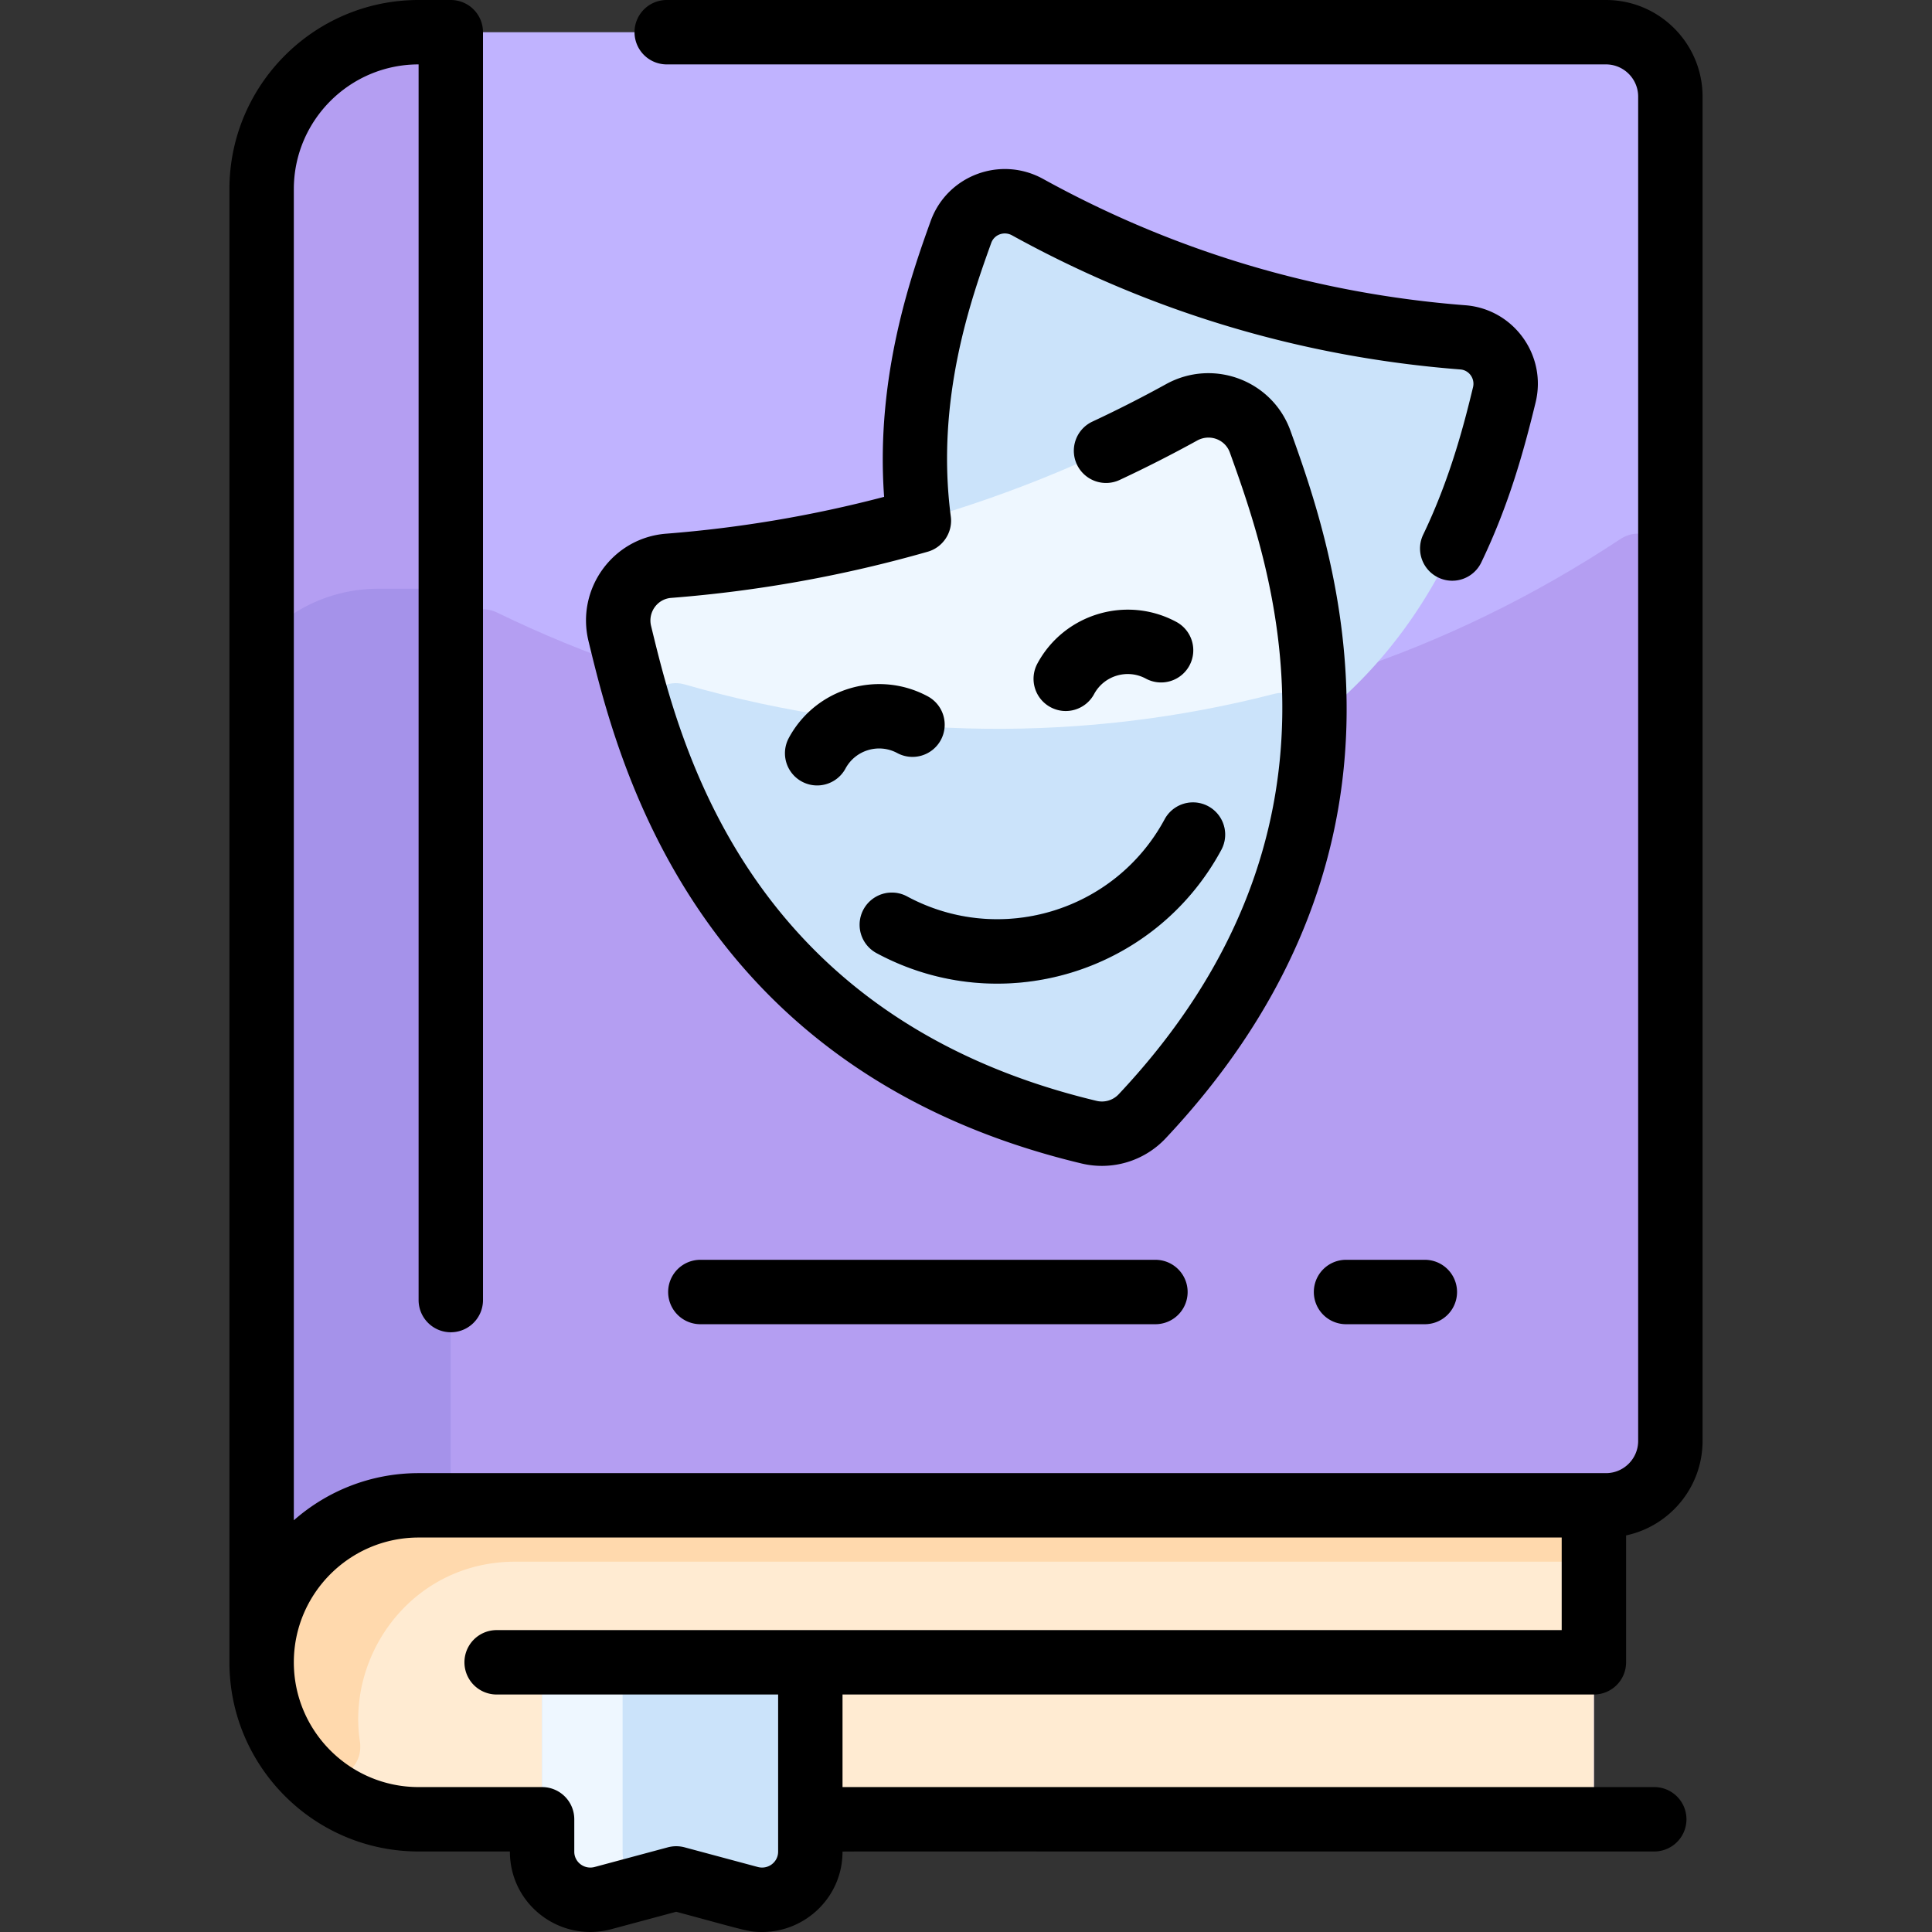 <svg xmlns="http://www.w3.org/2000/svg" version="1.1" xmlns:xlink="http://www.w3.org/1999/xlink" width="512" height="512" x="0" y="0" viewBox="0 0 480.006 480.006" style="enable-background:new 0 0 512 512" xml:space="preserve" class=""><rect x="0" y="0" width="480.006" height="480.006" fill="#333333" stroke="none"/><g><path fill="#c0b3ff" d="M399.003 8h-295c-21.54 0-39 17.46-39 39 0 51.53-.119 379.661.01 365.603C64.804 434.301 83.026 452 104.773 452h283.23a8 8 0 0 0 8-8v-70h3c8.84 0 16-7.16 16-16V24c0-8.84-7.16-16-16-16z" opacity="1" data-original="#c0b3ff"></path><path fill="#b49ef2" d="M415.003 140.594V358c0 8.837-7.163 16-16 16h-287V159.385c0-5.912 6.182-9.778 11.499-7.193 88.233 42.898 192.425 39.04 279.097-18.271 5.319-3.517 12.404.296 12.404 6.673z" opacity="1" data-original="#b49ef2"></path><path fill="#b49ef2" d="M112.003 8v366h-8c-21.54 0-39 17.46-39 39V47c0-21.54 17.46-39 39-39z" opacity="1" data-original="#b49ef2"></path><path fill="#a592ea" d="M112.003 154.27V374h-8c-21.54 0-39 17.46-39 39V162.475c0-2.259.961-4.407 2.625-5.935 6.944-6.375 16.207-10.269 26.375-10.269h10a7.999 7.999 0 0 1 8 7.999z" opacity="1" data-original="#a592ea"></path><path fill="#ffebd2" d="M396.003 374v70a8 8 0 0 1-8 8h-283.23c-21.869 0-40.181-17.896-39.762-39.761C65.418 391.051 82.718 374 104.003 374z" opacity="1" data-original="#ffebd2"></path><path fill="#ffd9ad" d="M396.003 374v6a8 8 0 0 1-8 8h-260c-25.266 0-41.882 22.714-38.587 44.686 1.165 7.768-8.26 12.51-13.675 6.82C52.179 414.746 69.976 374 104.003 374z" opacity="1" data-original="#ffd9ad"></path><path fill="#cbe3fa" d="M201.323 413v47.06c0 7.86-7.5 13.57-15.13 11.52l-18.19-4.89-18.19 4.89c-7.63 2.05-15.13-3.66-15.13-11.52V413z" opacity="1" data-original="#cbe3fa"></path><path fill="#eef7ff" d="M155.832 465.177c1.06 2.222-.277 4.86-2.654 5.498l-3.365.904c-7.63 2.05-15.13-3.66-15.13-11.52V413h20v47.06c0 1.85.415 3.58 1.149 5.117z" opacity="1" data-original="#eef7ff"></path><path fill="#cbe3fa" d="M363.453 83.82c7.09.55 11.97 7.36 10.29 14.27-6.82 28.06-22.8 86.93-98.95 105.13-4.05.97-8.31-.31-11.16-3.34-53.8-57.22-34.65-115.05-24.89-142.23 2.42-6.73 10.29-9.64 16.56-6.19a266.614 266.614 0 0 0 108.15 32.36z" opacity="1" data-original="#cbe3fa"></path><path fill="#eef7ff" d="M313.093 109.74c11.5 32.03 34.07 100.18-29.34 167.62-3.35 3.57-8.38 5.07-13.15 3.94-89.75-21.45-108.58-90.84-116.62-123.9-1.98-8.15 3.78-16.18 12.14-16.83a314.126 314.126 0 0 0 127.45-38.13c7.39-4.07 16.67-.64 19.52 7.3z" opacity="1" data-original="#eef7ff"></path><path fill="#cbe3fa" d="M283.753 277.36c-3.35 3.57-8.38 5.07-13.15 3.94-72.235-17.261-98.529-65.575-110.233-101.016-2.016-6.105 3.585-12.005 9.764-10.231 49.825 14.304 100.129 14.256 146.389 2.354 5.126-1.319 10.14 2.613 9.986 7.904-.853 29.458-11.069 63.341-42.756 97.049z" opacity="1" data-original="#cbe3fa"></path><path fill="#9ec7f0" d="M217.756 236.791a8 8 0 0 1 7.592-14.084c22.935 12.362 51.65 3.763 64.015-19.171a8 8 0 0 1 14.084 7.592c-16.42 30.458-54.61 42.419-85.691 25.663z" opacity="1" data-original="#9ec7f0"></path><path d="M268.743 289.076a21.736 21.736 0 0 0 20.843-6.24c28.739-30.565 43.854-64.997 44.925-102.337.924-32.21-8.713-59.046-13.891-73.464-4.51-12.556-19.195-18.055-30.909-11.596a307.22 307.22 0 0 1-18.267 9.291 8 8 0 1 0 6.772 14.496 323.69 323.69 0 0 0 19.223-9.776c3.086-1.703 6.938-.307 8.123 2.993 10.112 28.158 33.794 94.102-27.633 159.435a5.707 5.707 0 0 1-5.467 1.636c-87.084-20.811-103.635-88.92-110.702-118.005-.817-3.364 1.543-6.693 4.978-6.96a323.185 323.185 0 0 0 63.76-11.477c3.734-1.059 6.253-4.775 5.73-8.733-3.85-29.293 5.188-54.46 10.044-67.981.749-2.084 3.187-2.98 5.166-1.889 34.553 19.057 72.031 30.269 111.396 33.324 2.162.168 3.659 2.276 3.14 4.411-1.871 7.694-5.353 22.017-12.374 36.608a8 8 0 0 0 14.418 6.938c6.813-14.159 10.517-27.48 13.503-39.767 2.853-11.738-5.485-23.215-17.449-24.142-37.071-2.878-72.366-13.437-104.906-31.383-10.608-5.85-23.879-.849-27.951 10.491-4.584 12.767-13.765 38.356-11.554 68.493a307.134 307.134 0 0 1-54.16 9.154c-13.257 1.027-22.432 13.749-19.286 26.689 7.089 29.186 25.927 106.705 122.528 129.791z" fill="#000000" opacity="1" data-original="#000000"></path><path d="M217.756 236.791c30.728 16.563 69.075 5.154 85.691-25.663a8 8 0 0 0-14.084-7.592c-12.392 22.987-41.025 31.568-64.015 19.171a8 8 0 0 0-7.592 14.084zM222.914 187.093a8.002 8.002 0 0 0 10.838-3.246 7.999 7.999 0 0 0-3.246-10.838c-12.368-6.664-27.856-2.029-34.525 10.338a8 8 0 1 0 14.084 7.594c2.481-4.603 8.244-6.329 12.849-3.848zM292.269 154.516c-12.371-6.667-27.857-2.029-34.525 10.338a8 8 0 0 0 3.245 10.839c3.928 2.115 8.76.609 10.839-3.245 2.481-4.604 8.245-6.329 12.85-3.848a8.001 8.001 0 0 0 10.838-3.246 8.002 8.002 0 0 0-3.247-10.838z" fill="#000000" opacity="1" data-original="#000000"></path><path d="M396.003 421a8 8 0 0 0 8-8v-31.528c10.841-2.307 19-11.953 19-23.472V24c0-13.233-10.767-24-24-24H165.648a8 8 0 0 0 0 16h233.354c4.411 0 8 3.589 8 8v334c0 4.411-3.589 8-8 8h-295c-11.87 0-22.719 4.432-31 11.717V47c0-17.094 13.906-31 31-31v307a8 8 0 0 0 16 0V8a8 8 0 0 0-8-8h-8c-25.916 0-47 21.084-47 47v366c0 25.916 21.084 47 47 47h22.678c0 13.287 12.559 22.701 25.204 19.308l16.118-4.33c17.295 4.646 17.865 5.028 21.374 5.028 10.686 0 19.948-8.649 19.948-19.944 0-.1-9.616-.062 201.678-.062a8 8 0 0 0 0-16H209.325v-23zm-202.678 39.062c0 2.567-2.474 4.484-5.054 3.793l-18.193-4.887a8.044 8.044 0 0 0-4.15 0l-18.192 4.887c-2.568.687-5.055-1.213-5.055-3.793V452a8 8 0 0 0-8-8h-30.678c-17.094 0-31-13.906-31-31s13.906-31 31-31h284v23H123.39a8 8 0 0 0 0 16h69.936v39.062z" fill="#000000" opacity="1" data-original="#000000"></path><path d="M354.003 313h-19.581a8 8 0 0 0 0 16h19.581a8 8 0 0 0 0-16zM174.003 313a8 8 0 0 0 0 16h113.064a8 8 0 0 0 0-16z" fill="#000000" opacity="1" data-original="#000000"></path></g></svg>